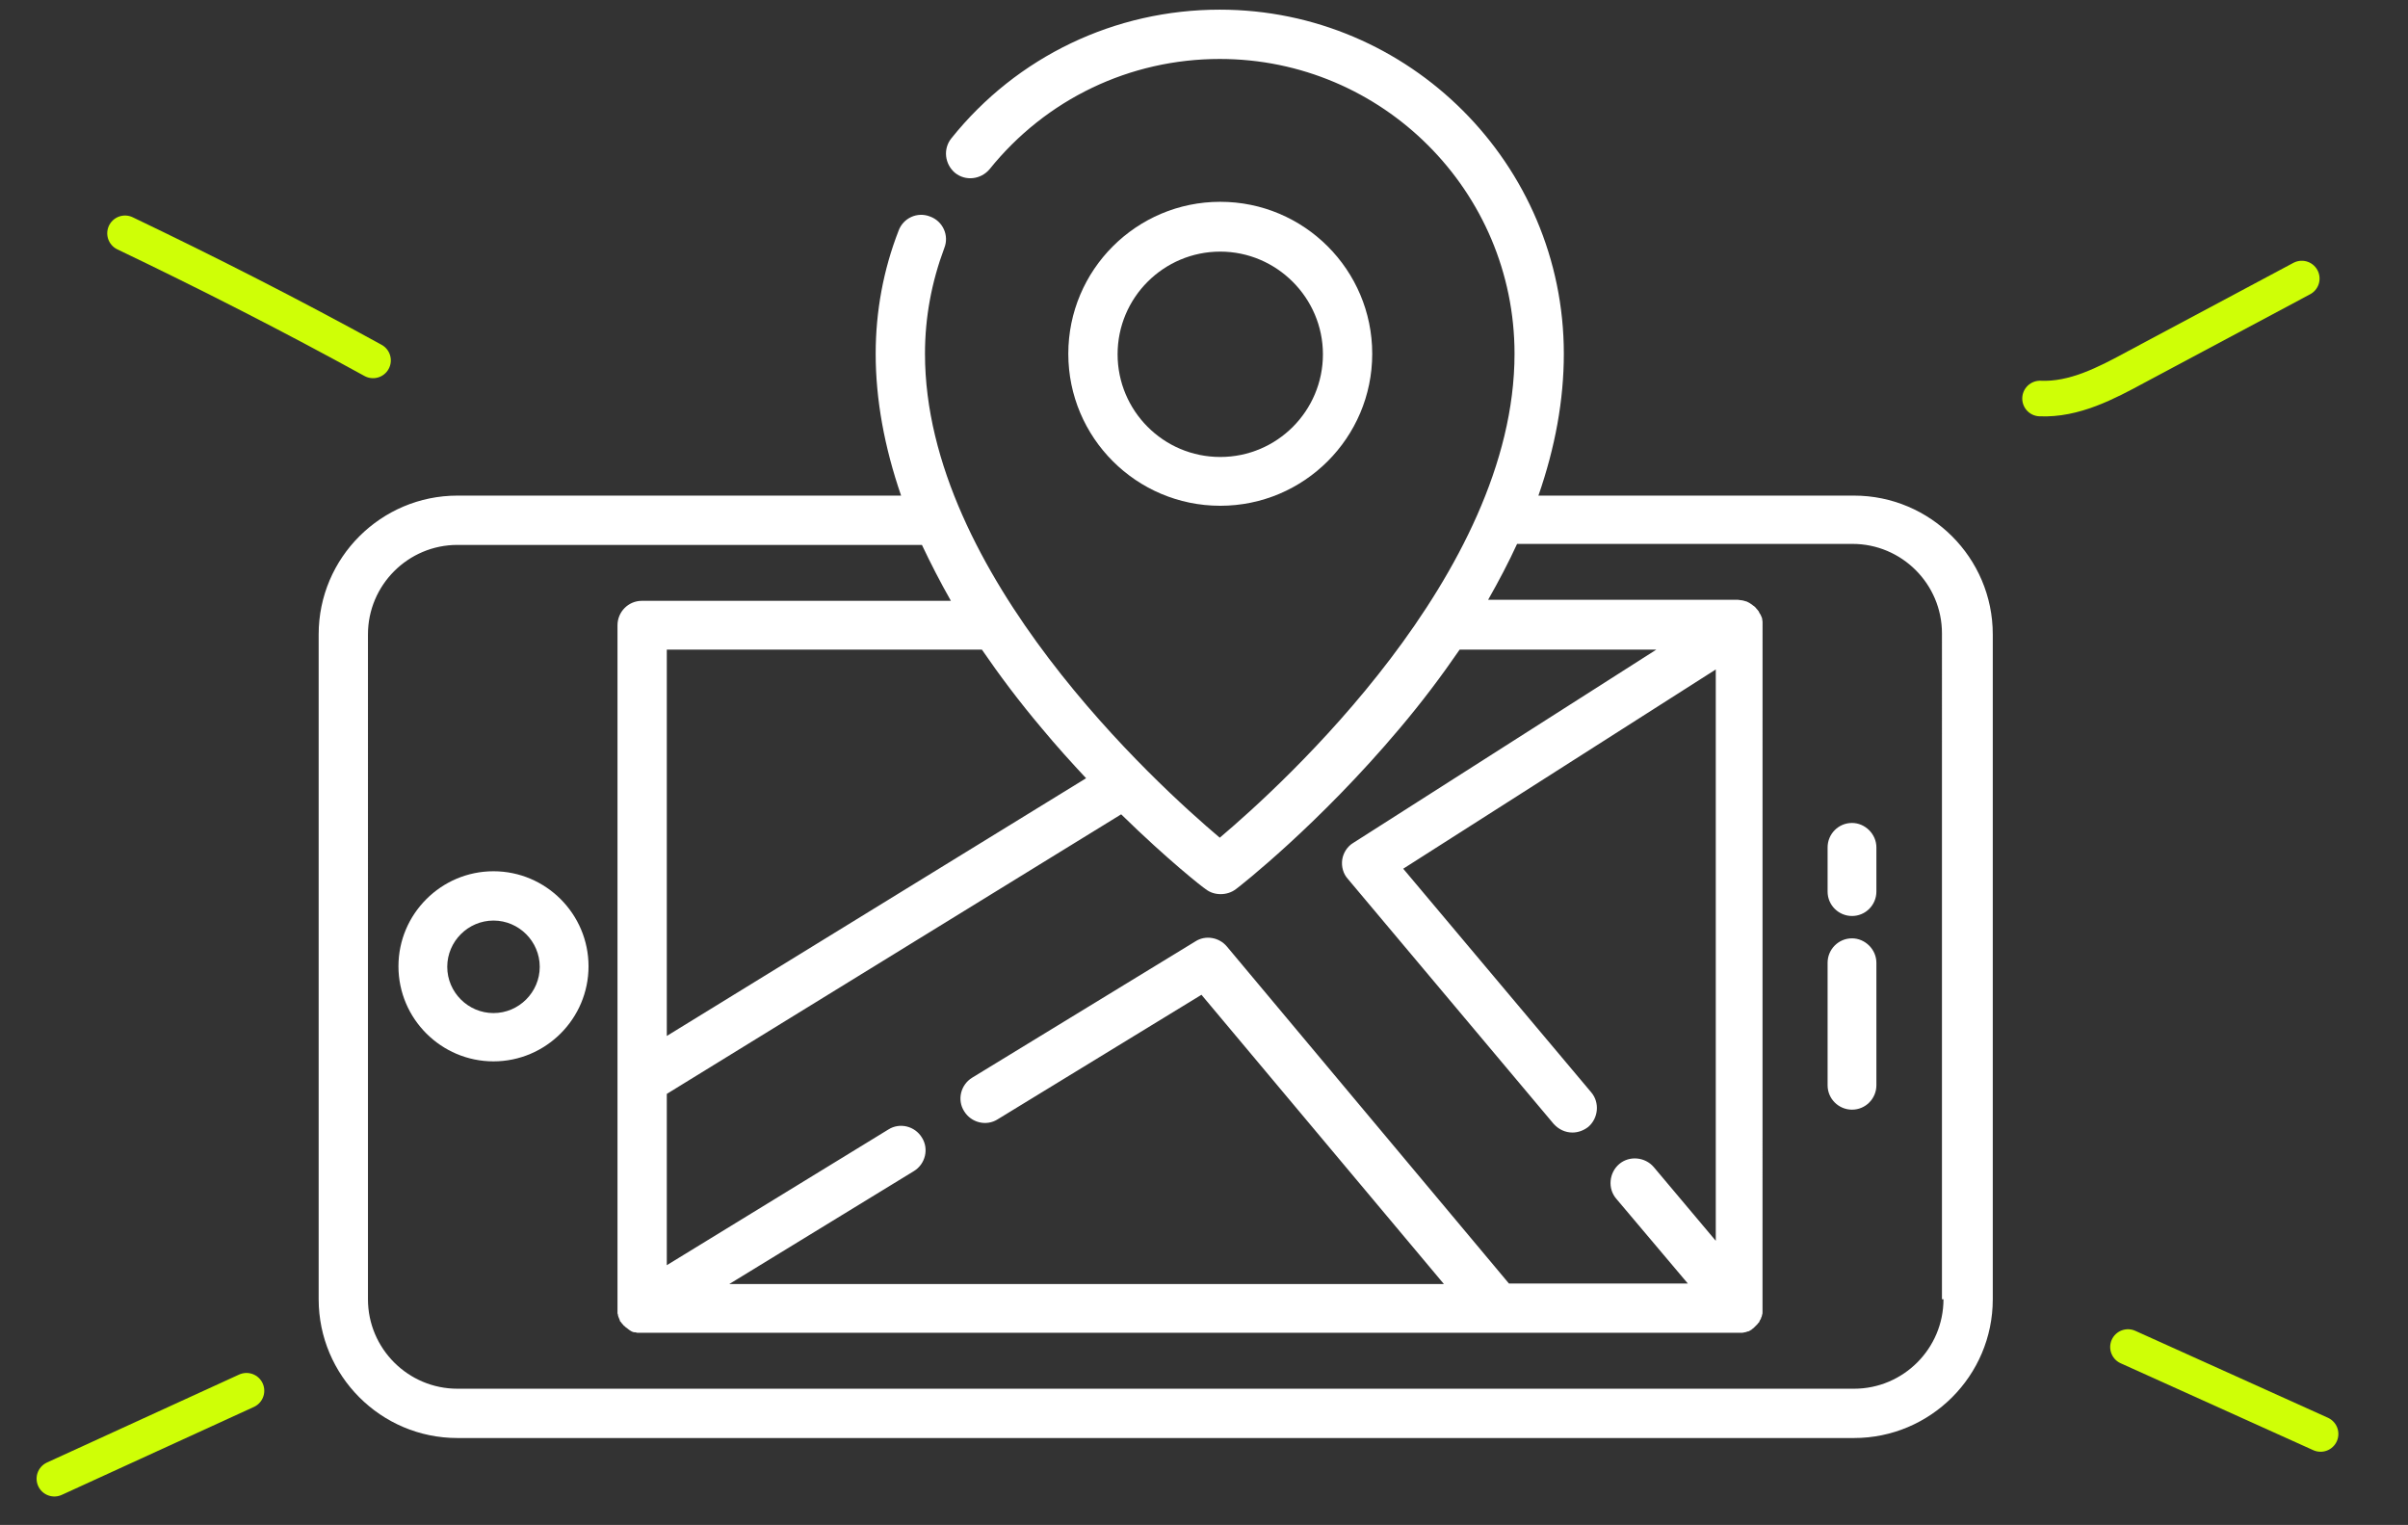 <?xml version="1.0" encoding="utf-8"?>
<!-- Generator: Adobe Illustrator 23.0.1, SVG Export Plug-In . SVG Version: 6.00 Build 0)  -->
<svg version="1.1" id="Layer_1" xmlns="http://www.w3.org/2000/svg" xmlns:xlink="http://www.w3.org/1999/xlink" x="0px" y="0px"
	 viewBox="0 0 473.8 300" style="enable-background:new 0 0 473.8 300;" xml:space="preserve">
<rect x="0" y="0" width="473.8" height="300" fill="#333333" stroke="none"/>
<style type="text/css">
	.st0{fill:none;stroke:#CFFF06;stroke-width:7;stroke-linecap:round;stroke-linejoin:round;stroke-miterlimit:10;}
	.st1{fill:#FFFFFF;}
</style>
<path class="st0" d="M73.4,70.9c-16-8.8-32.3-17.1-48.8-25"/>
<path class="st0" d="M48.5,273.6c-12.6,5.8-25.2,11.5-37.8,17.3"/>
<path class="st0" d="M456.6,282.1c-12.6-5.7-25.3-11.4-37.9-17.1"/>
<path class="st0" d="M401.4,78.4c6.7,0.3,13-3,18.9-6.2c10.9-5.8,21.7-11.6,32.6-17.4"/>
<g>
	<g>
		<path class="st1" d="M364.4,184.6c-2.7,0-4.8,2.2-4.8,4.8v24.1c0,2.7,2.2,4.8,4.8,4.8c2.7,0,4.8-2.2,4.8-4.8v-24.1
			C369.2,186.8,367,184.6,364.4,184.6z"/>
	</g>
</g>
<g>
	<g>
		<path class="st1" d="M364.4,161.9c-2.7,0-4.8,2.2-4.8,4.8v8.7c0,2.7,2.2,4.8,4.8,4.8c2.7,0,4.8-2.2,4.8-4.8v-8.7
			C369.2,164.1,367,161.9,364.4,161.9z"/>
	</g>
</g>
<g>
	<g>
		<path class="st1" d="M97.1,171.4c-10.3,0-18.7,8.4-18.7,18.7c0,10.3,8.4,18.7,18.7,18.7s18.7-8.4,18.7-18.7
			C115.8,179.8,107.4,171.4,97.1,171.4z M97.1,199.3c-5,0-9.1-4.1-9.1-9.1c0-5,4.1-9.1,9.1-9.1s9.1,4.1,9.1,9.1
			C106.2,195.2,102.1,199.3,97.1,199.3z"/>
	</g>
</g>
<g>
	<g>
		<path class="st1" d="M240.1,39.7c-16.5,0-29.9,13.4-29.9,29.9s13.4,29.9,29.9,29.9S270,86.1,270,69.6S256.6,39.7,240.1,39.7z
			 M240.1,89.9c-11.2,0-20.2-9.1-20.2-20.2c0-11.2,9.1-20.2,20.2-20.2s20.2,9.1,20.2,20.2S251.3,89.9,240.1,89.9z"/>
	</g>
</g>
<g>
	<g>
		<path class="st1" d="M364.8,97.5h-62.1c3.3-9.5,5-18.8,5-27.9c0-37.3-30.4-67.7-67.7-67.7c-20.6,0-39.9,9.2-52.8,25.3
			c-1.7,2.1-1.3,5.1,0.7,6.8c2.1,1.7,5.1,1.3,6.8-0.7c11.1-13.8,27.6-21.7,45.3-21.7c32,0,58,26,58,58c0,43.4-45.8,84.9-58,95.2
			c-12.2-10.3-58-51.8-58-95.2c0-7.2,1.3-14.1,3.8-20.8c1-2.5-0.3-5.3-2.8-6.2c-2.5-1-5.3,0.3-6.2,2.8c-3,7.7-4.5,15.9-4.5,24.2
			c0,9,1.7,18.3,5,27.9H90c-15,0-27.3,12.2-27.3,27.3v130.8c0,15,12.2,27.3,27.3,27.3h274.8c15,0,27.3-12.2,27.3-27.3V124.8
			C392.1,109.7,379.8,97.5,364.8,97.5z M237.2,174.9c0.9,0.7,1.9,1,3,1c1,0,2.1-0.3,3-1c0.7-0.5,16.3-12.7,32.2-31.6
			c4.4-5.2,8.3-10.4,11.8-15.5h38.7l-59.6,38c-1.2,0.7-2,2-2.2,3.3c-0.2,1.4,0.2,2.8,1.1,3.8l40.5,48.2c1,1.1,2.3,1.7,3.7,1.7
			c1.1,0,2.2-0.4,3.1-1.1c2-1.7,2.3-4.8,0.6-6.8l-37-44l61.5-39.2v112.4l-12.2-14.5c-1.7-2-4.8-2.3-6.8-0.6c-2,1.7-2.3,4.8-0.6,6.8
			l14.1,16.7h-35.2l-55.5-66.3c-1.5-1.8-4.2-2.3-6.2-1L191.3,212c-2.3,1.4-3,4.4-1.6,6.6c1.4,2.3,4.4,3,6.6,1.6l40.1-24.5l47.7,56.9
			H143.5l36.3-22.2c2.3-1.4,3-4.4,1.6-6.6c-1.4-2.3-4.4-3-6.6-1.6l-43.6,26.7v-33.7l89.4-55C229.8,169.2,236.7,174.6,237.2,174.9z
			 M205,143.3c2.9,3.5,5.9,6.8,8.7,9.8l-82.5,50.7v-76h62C196.7,132.9,200.6,138.1,205,143.3z M382.4,255.6L382.4,255.6
			c0,9.7-7.9,17.6-17.6,17.6H90c-9.7,0-17.6-7.9-17.6-17.6V124.8c0-9.7,7.9-17.6,17.6-17.6h91.4c1.7,3.6,3.6,7.3,5.7,11h-60.8
			c-2.7,0-4.8,2.2-4.8,4.8v89.5v45c0,0.2,0,0.4,0,0.6c0,0.1,0,0.1,0,0.2c0,0.2,0.1,0.3,0.1,0.4c0,0,0,0.1,0,0.1
			c0.1,0.4,0.3,0.7,0.4,1.1c0,0,0,0.1,0.1,0.1c0.1,0.1,0.2,0.3,0.3,0.4c0,0,0.1,0.1,0.1,0.1c0.1,0.1,0.2,0.3,0.4,0.4
			c0,0,0,0,0.1,0.1c0.1,0.1,0.2,0.2,0.4,0.3c0,0,0.1,0.1,0.1,0.1c0.1,0.1,0.3,0.2,0.4,0.3c0,0,0,0,0,0c0,0,0,0,0,0
			c0.2,0.1,0.3,0.2,0.5,0.3c0,0,0.1,0,0.1,0c0.1,0.1,0.3,0.1,0.4,0.1c0,0,0.1,0,0.1,0c0.1,0,0.3,0.1,0.4,0.1c0,0,0.1,0,0.1,0
			c0.2,0,0.4,0,0.6,0h168.1h47.8c0.2,0,0.4,0,0.6,0c0.1,0,0.1,0,0.2,0c0.2,0,0.4-0.1,0.5-0.1c0,0,0,0,0.1,0c0.2-0.1,0.4-0.1,0.6-0.2
			c0,0,0.1,0,0.1,0c0.2-0.1,0.3-0.2,0.5-0.3c0,0,0.1,0,0.1-0.1c0.2-0.1,0.3-0.2,0.5-0.4c0,0,0.1-0.1,0.1-0.1
			c0.1-0.1,0.2-0.2,0.4-0.4c0,0,0.1-0.1,0.1-0.1c0.1-0.2,0.3-0.3,0.4-0.5c0,0,0,0,0-0.1c0.1-0.2,0.2-0.3,0.3-0.5c0,0,0,0,0-0.1
			c0,0,0,0,0,0c0.1-0.2,0.2-0.4,0.2-0.6c0,0,0,0,0,0c0.1-0.2,0.1-0.4,0.1-0.6c0-0.1,0-0.1,0-0.2c0-0.2,0-0.4,0-0.5c0,0,0-0.1,0-0.1
			c0,0,0,0,0,0V122.9c0-0.2,0-0.4,0-0.5c0,0,0-0.1,0-0.1c0-0.2-0.1-0.5-0.1-0.7c0,0,0,0,0,0c0,0,0,0,0,0c-0.1-0.2-0.2-0.5-0.3-0.7
			c0,0,0-0.1-0.1-0.1c-0.1-0.2-0.2-0.4-0.3-0.6c0,0,0,0-0.1-0.1c-0.1-0.2-0.3-0.3-0.4-0.5c0,0,0,0-0.1-0.1c-0.2-0.2-0.3-0.3-0.5-0.4
			c0,0-0.1-0.1-0.1-0.1c-0.2-0.1-0.4-0.3-0.6-0.4c0,0,0,0,0,0c-0.2-0.1-0.4-0.2-0.6-0.3c0,0-0.1,0-0.1,0c-0.2-0.1-0.4-0.1-0.7-0.2
			c0,0-0.1,0-0.1,0c-0.2,0-0.5-0.1-0.7-0.1h-49.2c2.1-3.7,4-7.3,5.7-11h66c9.7,0,17.6,7.9,17.6,17.6V255.6z"/>
	</g>
</g>
</svg>
